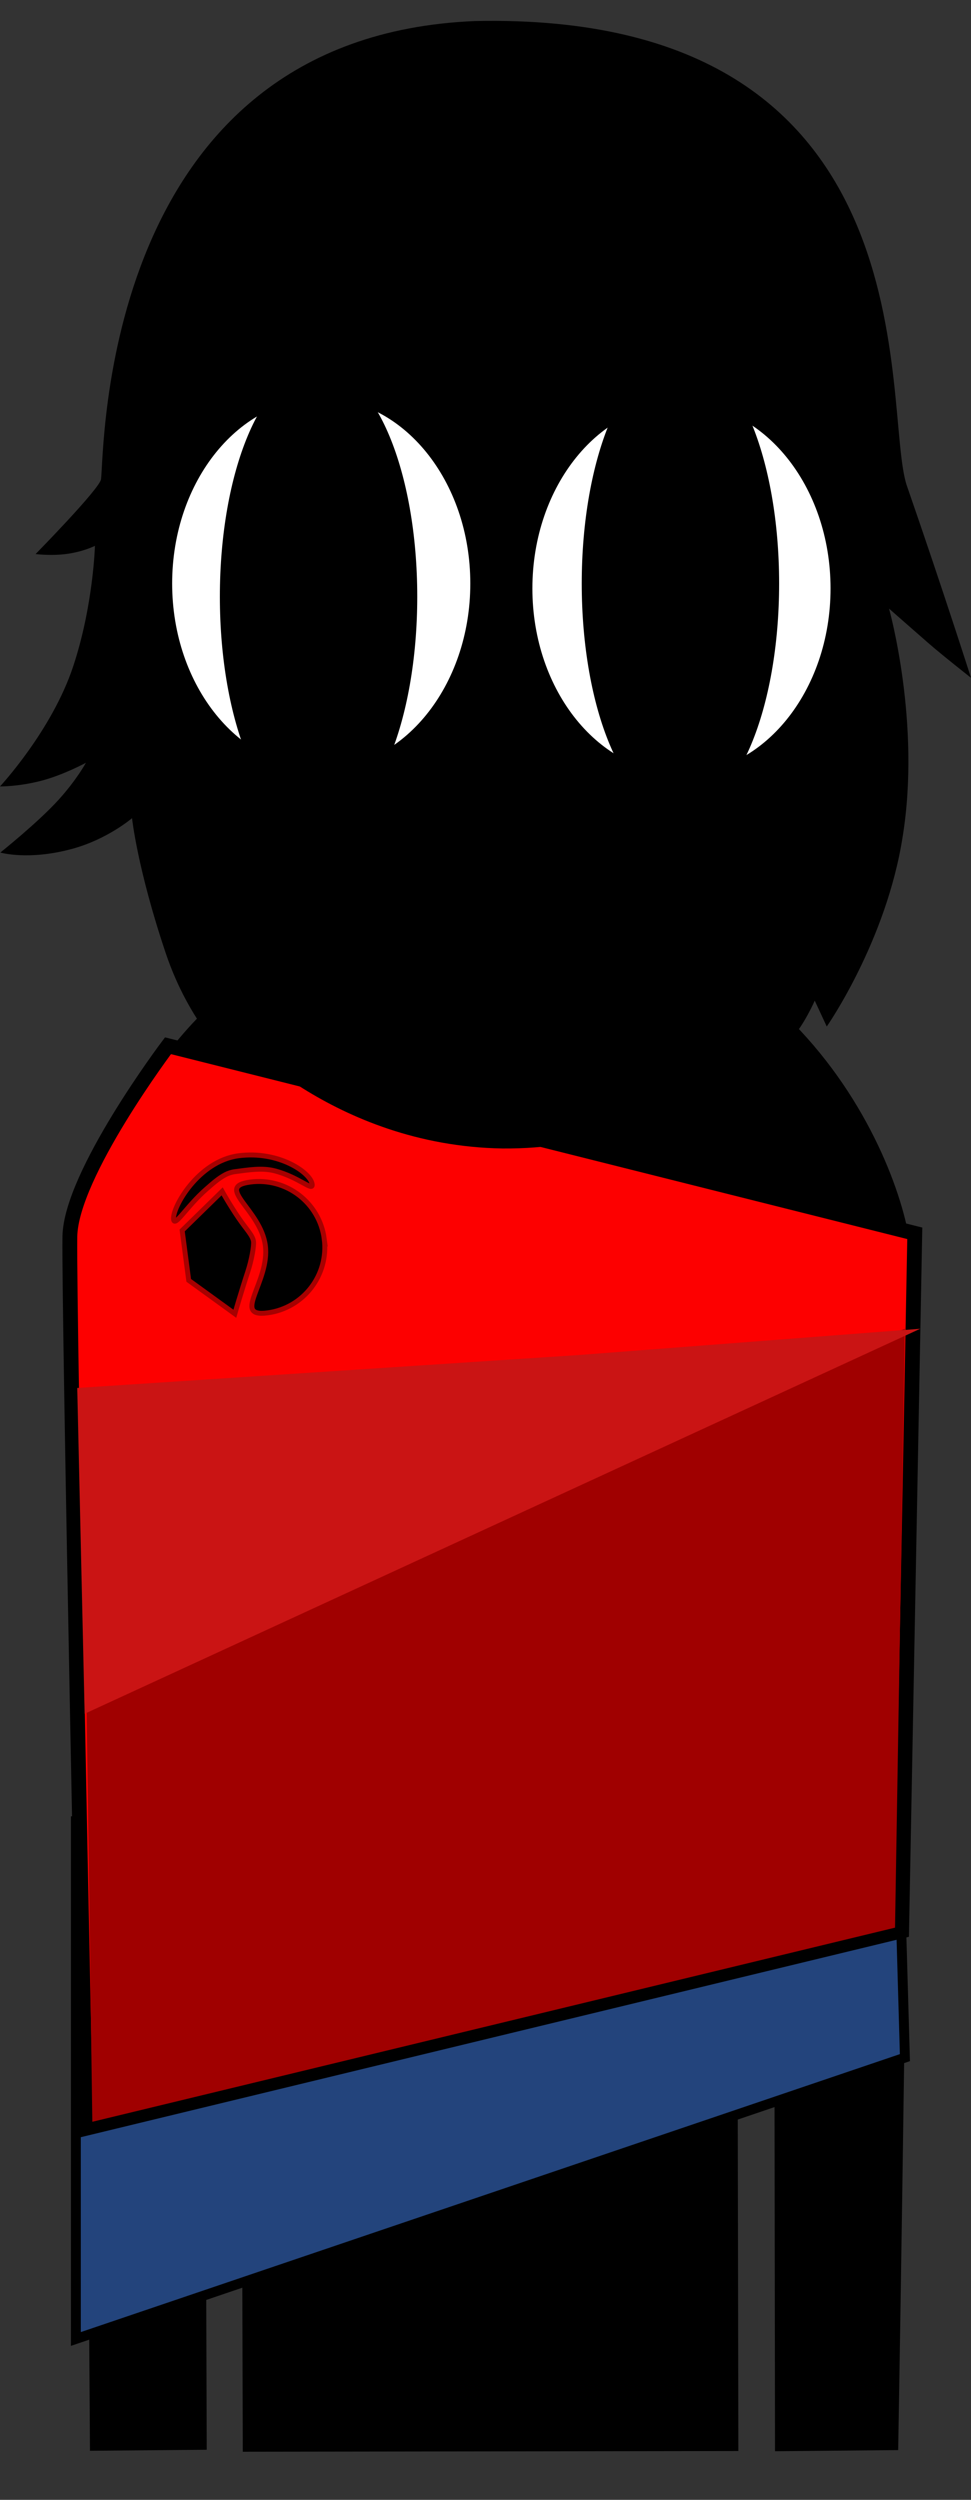 <svg version="1.1" xmlns="http://www.w3.org/2000/svg" xmlns:xlink="http://www.w3.org/1999/xlink" width="98.384" height="253.225" viewBox="0,0,98.384,253.225"><rect x="0" y="0" width="98.384" height="253.225" fill="#333333" stroke="none"/><g transform="translate(-191.435,-57.148)"><g data-paper-data="{&quot;isPaintingLayer&quot;:true}" fill-rule="nonzero" stroke-linejoin="miter" stroke-miterlimit="10" stroke-dasharray="" stroke-dashoffset="0" style="mix-blend-mode: normal"><path d="M201.545,304.392c0,0 -0.635,-94.384 -0.793,-118.012c-0.055,-8.153 8.187,-36.761 40.202,-36.921c31.602,-0.158 41.857,28.237 41.849,35.647c-0.077,46.243 -1.346,119.236 -1.346,119.236l-10.497,0.096l-0.159,-114.843c0,0 0.075,-3.099 -2.816,-3.154c-3.434,-0.065 -2.945,3.116 -2.945,3.116l0.205,114.87l-48.214,0.072l-0.305,-115.233c0,0 0.279,-2.919 -2.886,-2.934c-3.111,-0.015 -2.816,2.909 -2.816,2.909l0.353,115.067z" fill="#000000" stroke="#000000" stroke-width="2" stroke-linecap="butt"/><path d="M256.143,200.334c-0.571,0 -1.034,-0.463 -1.034,-1.034c0,-0.571 0.463,-1.034 1.034,-1.034c0.571,0 1.034,0.463 1.034,1.034c0,0.571 -0.463,1.034 -1.034,1.034z" fill="#000000" stroke="none" stroke-width="1.5" stroke-linecap="butt"/><path d="M199.122,294.078v-52.5l83,-11l1,35z" fill="#23457d" stroke="#000000" stroke-width="1" stroke-linecap="butt"/><path d="M250.883,204.569c-4.463,-0.314 -6.552,-1.794 -6.17,-2.58c0.118,-0.242 2.846,1.064 6.97,1.305c6.409,0.375 8.51,-0.632 8.51,-0.632v1.346c0,0 -2.413,1.047 -9.311,0.561z" fill="#000000" stroke="#000000" stroke-width="0" stroke-linecap="butt"/><path d="M223.07,199.3c0,-0.571 0.463,-1.034 1.034,-1.034c0.571,0 1.034,0.463 1.034,1.034c0,0.571 -0.463,1.034 -1.034,1.034c-0.571,0 -1.034,-0.463 -1.034,-1.034z" fill="#000000" stroke="none" stroke-width="1.5" stroke-linecap="butt"/><path d="M229.364,204.569c-6.897,0.486 -9.311,-0.561 -9.311,-0.561v-1.346c0,0 2.101,1.007 8.51,0.632c4.124,-0.241 6.853,-1.547 6.97,-1.305c0.383,0.786 -1.706,2.266 -6.17,2.58z" fill="#000000" stroke="#000000" stroke-width="0" stroke-linecap="butt"/><path d="M240.644,261.121c-0.819,0 -1.483,-0.664 -1.483,-1.483c0,-0.819 0.664,-1.483 1.483,-1.483c0.819,0 1.483,0.664 1.483,1.483c0,0.819 -0.664,1.483 -1.483,1.483z" data-paper-data="{&quot;index&quot;:null}" fill="#000000" stroke="none" stroke-width="1.5" stroke-linecap="butt"/><path d="M200.122,272.745c0,0 -1.727,-82.838 -1.608,-90.338c0.1,-6.285 9.942,-19.329 9.942,-19.329l75.667,19l-1.333,70.667z" fill="#ff0000" stroke="#000000" stroke-width="1.5" stroke-linecap="butt"/><path d="M200.789,272.078l-0.667,-48.333l83,-32l-1,60.667z" fill="#a10000" stroke="none" stroke-width="0" stroke-linecap="butt"/><path d="M200.011,230.745l-0.75,-33l50.75,-3.333l34.667,-2.667z" fill="#cc1414" stroke="#000000" stroke-width="0" stroke-linecap="butt"/><g fill="#000000" stroke="#a80000" stroke-width="0.5" stroke-linecap="butt"><path d="M224.287,182.64c0.481,3.66 -2.095,7.016 -5.755,7.498c-3.66,0.481 0.269,-3.168 -0.212,-6.827c-0.481,-3.66 -5.19,-5.944 -1.53,-6.425c3.66,-0.481 7.016,2.095 7.498,5.755z"/><path d="M210.558,186.844l-0.665,-5.054l4.049,-3.96c0,0 0.766,1.376 1.682,2.714c0.766,1.119 1.418,1.749 1.497,2.352c0.061,0.462 -0.197,1.916 -0.595,3.119c-0.644,1.95 -1.297,4.213 -1.297,4.213z"/><path d="M223.064,177.107c0.103,0.787 -1.314,-0.709 -3.787,-1.355c-1.264,-0.331 -2.658,-0.101 -4.036,0.08c-0.341,0.045 -0.685,0.158 -0.968,0.307c-0.711,0.374 -1.324,0.932 -1.919,1.451c-2.002,1.744 -3.222,3.917 -3.332,3.078c-0.156,-1.189 2.506,-5.909 6.579,-6.444c4.073,-0.536 7.307,1.695 7.463,2.884z"/></g><g><path d="M196.721,310.373v-253.225h91.182v253.225z" fill-opacity="0.01" fill="#000000" stroke="none" stroke-width="0" stroke-linecap="butt"/><path d="M195.041,113.272c0,0 6.494,-6.611 6.63,-7.578c0.355,-2.535 -0.177,-44.849 37.899,-46.413c47.033,-1.02 41.11,39.463 43.761,47.101c3.635,10.473 6.487,19.425 6.487,19.425c0,0 -2.916,-2.293 -4.299,-3.499c-1.29,-1.125 -4.006,-3.512 -4.006,-3.512c0,0 3.257,11.553 1.381,23.104c-1.646,10.585 -7.69,19.23 -7.69,19.23l-1.217,-2.621c0,0 -1.078,2.454 -2.276,3.721c-1.198,1.267 -3.623,3.252 -3.623,3.252l-0.097,-4.135c0,0 -7.439,12.3 -25.658,12.137c-17.182,-0.285 -27.472,-11.918 -27.472,-11.918l-0.122,2.964c0,0 -4.104,-3.676 -6.513,-10.837c-2.872,-8.536 -3.413,-13.668 -3.413,-13.668c0,0 -2.465,2.12 -6.024,3.097c-4.46,1.224 -7.32,0.385 -7.32,0.385c0,0 3.802,-3.033 5.884,-5.325c1.855,-2.041 2.789,-3.77 2.789,-3.77c0,0 -2.221,1.211 -4.46,1.806c-2.336,0.621 -4.247,0.593 -4.247,0.593c0,0 5.242,-5.624 7.408,-12.14c2.045,-6.153 2.212,-12.233 2.212,-12.233c0,0 -1.435,0.739 -3.509,0.888c-1.315,0.094 -2.506,-0.055 -2.506,-0.055z" fill="#000000" stroke="none" stroke-width="1.5" stroke-linecap="butt"/><path d="M214.15,118.962c-0.577,-7.293 0.335,-17.154 0.335,-17.154c0,0 3.411,-0.041 13.914,-3.144c8.07,-2.384 20.547,-9.487 20.547,-9.487c0,0 -2.16,3.005 -3.408,4.46c-1.327,1.547 -3.993,4.563 -3.993,4.563c0,0 7.838,-1.668 14.675,-4.729c8.568,-3.536 10.593,-6.053 12.95,-4.593c2.783,1.724 1.03,23.183 0.718,28.741c-0.422,5.669 -2.533,9.5 -3.15,12.521c-0.617,3.021 -0.41,6.137 -2.206,16.04c-1.121,6.18 -4.162,8.925 -10.019,14.661c-5.858,5.736 -9.054,9.253 -13.014,9.322c-3.811,0.066 -8.936,-5.1 -13.935,-10.382c-5.324,-5.625 -8.875,-8.477 -9.716,-15.14c-0.757,-6 -0.777,-9.909 -1.123,-15.248c-0.253,-3.903 -2.261,-6.445 -2.576,-10.428z" fill="#000000" stroke="#000000" stroke-width="1.5" stroke-linecap="butt"/><path d="M262.22,103.842c0,0 1.524,0.318 4.256,1.11c2.495,0.724 4.449,1.744 4.449,1.744l0.195,1.17c0,0 -7.25,-3.13 -15.116,-2.471c-6.29,0.527 -9.963,2.812 -9.963,2.812l0.046,-4.177c0,0 3.127,-1.704 7.864,-1.856c4.904,-0.157 8.091,0.591 8.091,0.591z" data-paper-data="{&quot;index&quot;:null}" fill="#000000" stroke="none" stroke-width="1.5" stroke-linecap="butt"/><path d="M215.648,125.138c0,0 -3.564,-2.923 -4.318,-8.451c-0.421,-3.083 2.157,-2.28 2.157,-2.28" fill="none" stroke="#000000" stroke-width="0.25" stroke-linecap="round"/><path d="M223.099,118.6c0.04,-2.758 2.309,-4.962 5.067,-4.922c2.758,0.04 4.962,2.309 4.922,5.067c-0.04,2.758 -2.309,4.962 -5.067,4.922c-2.758,-0.04 -4.962,-2.309 -4.922,-5.067z" fill="#000000" stroke="none" stroke-width="1.5" stroke-linecap="butt"/><path d="M256.82,143.569c0,-2.818 2.285,-5.103 5.103,-5.103c2.818,0 5.103,2.285 5.103,5.103c0,2.818 -2.285,5.103 -5.103,5.103c-2.818,0 -5.103,-2.285 -5.103,-5.103z" fill="#000000" stroke="none" stroke-width="1.5" stroke-linecap="butt"/><path d="M270.496,114.407c0,0 2.578,-0.803 2.157,2.28c-0.754,5.527 -4.318,8.451 -4.318,8.451" data-paper-data="{&quot;index&quot;:null}" fill="none" stroke="#000000" stroke-width="0.25" stroke-linecap="round"/><g stroke="#000000" stroke-width="1" stroke-linecap="butt"><path d="M239.588,116.256c0,10.631 -6.987,19.25 -15.605,19.25c-8.618,0 -15.605,-8.619 -15.605,-19.25c0,-10.631 6.987,-19.25 15.605,-19.25c8.618,0 15.605,8.619 15.605,19.25z" fill="#ffffff"/><path d="M233.212,117.589c0,12.564 -4.253,22.75 -9.5,22.75c-5.247,0 -9.5,-10.186 -9.5,-22.75c0,-12.564 4.253,-22.75 9.5,-22.75c5.247,0 9.5,10.186 9.5,22.75z" fill="#000000"/><path d="M276.088,116.756c0,10.631 -6.987,19.25 -15.605,19.25c-8.618,0 -15.605,-8.619 -15.605,-19.25c0,-10.631 6.987,-19.25 15.605,-19.25c8.618,0 15.605,8.619 15.605,19.25z" fill="#ffffff"/><path d="M269.878,116.256c0,12.564 -4.253,22.75 -9.5,22.75c-5.247,0 -9.5,-10.186 -9.5,-22.75c0,-12.564 4.253,-22.75 9.5,-22.75c5.247,0 9.5,10.186 9.5,22.75z" fill="#000000"/></g></g></g></g></svg>